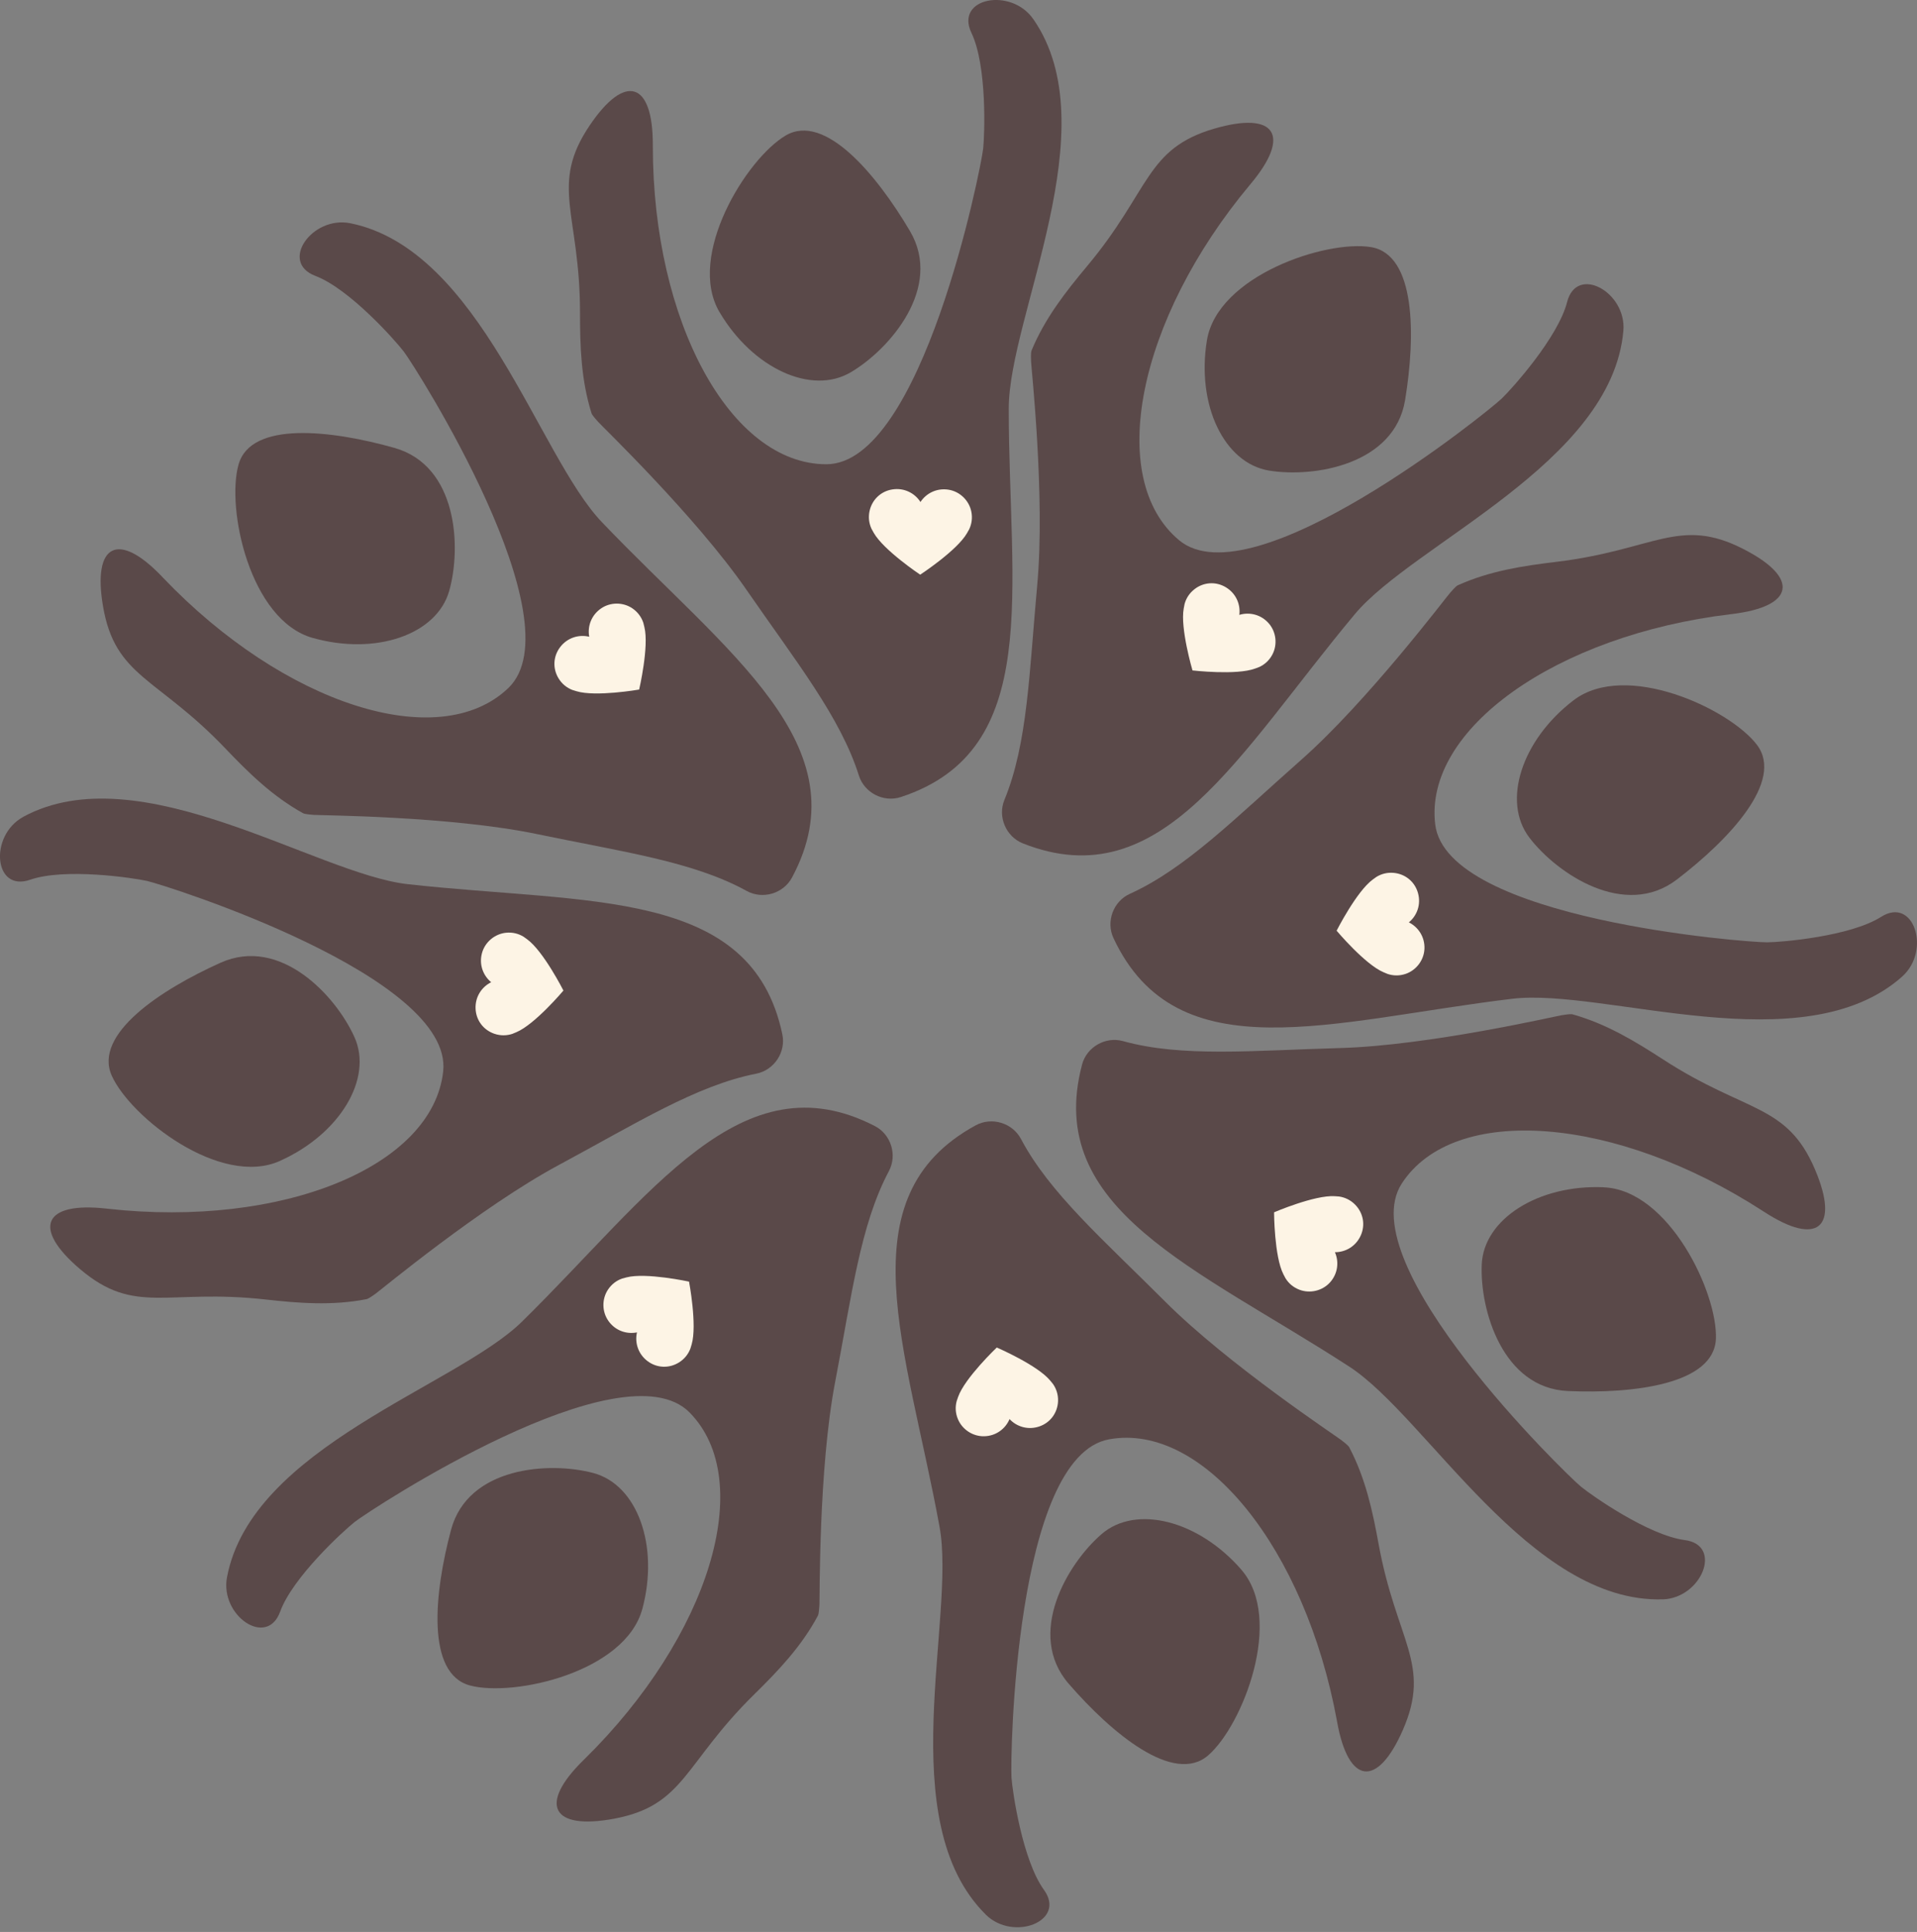 <svg width="132" height="133" viewBox="0 0 132 133" fill="none" xmlns="http://www.w3.org/2000/svg">
<rect x="0" y="0" width="132" height="133" fill="#808080" stroke="none"/>
<g clip-path="url(#clip0_17_5978)">
<path d="M111.781 22.784C112.017 20.119 108.568 18.199 107.908 20.793C107.284 23.232 104.109 26.764 103.405 27.438C102.426 28.376 86.253 41.417 81.188 37.188C76.122 32.958 78.308 22.007 86.069 12.719C86.084 12.702 86.101 12.682 86.115 12.665C88.924 9.313 87.838 7.632 83.637 8.849C78.865 10.232 79.235 13.084 74.859 18.317C73.383 20.084 71.95 21.906 71.028 24.136C70.968 24.279 70.996 24.747 70.996 24.873C71.002 25.252 71.981 34.192 71.421 40.275C70.87 46.28 70.767 51.169 69.162 55.065C68.685 56.222 69.265 57.593 70.428 58.058C80.031 61.868 85.271 51.878 93.288 42.283C97.358 37.414 110.977 31.868 111.781 22.784Z" fill="#5A4949"/>
<path d="M83.106 23.427C82.374 27.874 84.289 31.888 87.385 32.396C90.48 32.904 96.019 31.989 96.752 27.541C97.484 23.094 97.492 17.519 94.4 17.011C91.307 16.504 83.838 18.98 83.106 23.427Z" fill="#5A4949"/>
<path d="M82.115 46.154C82.115 46.154 85.13 46.504 86.425 46.025L86.716 45.916C87.08 45.746 87.399 45.465 87.611 45.063C87.976 44.375 87.878 43.508 87.37 42.92C86.836 42.303 86.035 42.117 85.337 42.329C85.429 41.606 85.11 40.852 84.41 40.43C83.709 40.008 82.87 40.08 82.256 40.556C81.894 40.834 81.67 41.199 81.567 41.583L81.509 41.887C81.254 43.244 82.112 46.154 82.112 46.154H82.115Z" fill="#FDF4E5"/>
<path d="M71.143 1.308C69.615 -0.889 65.736 -0.152 66.89 2.261C67.976 4.53 67.803 9.279 67.697 10.246C67.548 11.594 63.499 31.96 56.9 31.96C50.301 31.96 44.952 22.153 44.952 10.054C44.952 10.031 44.952 10.008 44.952 9.982C44.96 5.612 43.045 5.015 40.601 8.639C37.824 12.756 39.938 14.707 39.938 21.527C39.938 23.829 40.007 26.144 40.73 28.448C40.776 28.594 41.098 28.939 41.178 29.033C41.425 29.323 47.912 35.555 51.387 40.585C54.815 45.548 57.871 49.367 59.14 53.387C59.516 54.581 60.84 55.263 62.032 54.87C71.847 51.648 69.46 40.622 69.46 28.121C69.46 21.777 76.358 8.8 71.146 1.308H71.143Z" fill="#5A4949"/>
<path d="M49.543 21.485C51.835 25.366 55.881 27.223 58.58 25.63C61.279 24.038 64.946 19.786 62.658 15.907C60.366 12.025 56.797 7.738 54.097 9.331C51.398 10.923 47.255 17.605 49.543 21.487V21.485Z" fill="#5A4949"/>
<path d="M63.361 39.563C63.361 39.563 65.9 37.902 66.586 36.703L66.738 36.433C66.907 36.071 66.974 35.65 66.879 35.202C66.718 34.442 66.086 33.836 65.32 33.713C64.513 33.581 63.78 33.951 63.381 34.559C62.988 33.945 62.258 33.569 61.452 33.693C60.645 33.816 60.047 34.41 59.878 35.168C59.78 35.612 59.84 36.034 60.007 36.398L60.156 36.668C60.831 37.873 63.355 39.557 63.355 39.557H63.361V39.563Z" fill="#FDF4E5"/>
<path d="M114.492 110.105C117.168 110.022 118.664 106.369 116.008 106.022C113.513 105.695 109.622 102.967 108.867 102.35C107.816 101.489 92.93 87.005 96.525 81.473C100.12 75.945 111.267 76.802 121.421 83.393C121.441 83.404 121.461 83.419 121.481 83.43C125.146 85.817 126.688 84.538 124.979 80.515C123.035 75.947 120.247 76.653 114.524 72.938C112.591 71.684 110.61 70.482 108.284 69.83C108.134 69.787 107.672 69.87 107.549 69.888C107.172 69.939 98.408 71.976 92.295 72.149C86.262 72.318 81.392 72.8 77.328 71.672C76.122 71.337 74.827 72.077 74.508 73.288C71.867 83.267 82.42 87.275 92.912 94.084C98.236 97.541 105.372 110.389 114.498 110.102L114.492 110.105Z" fill="#5A4949"/>
<path d="M110.432 81.734C105.926 81.539 102.164 83.921 102.029 87.048C101.894 90.178 103.465 95.567 107.971 95.762C112.476 95.957 118.018 95.3 118.153 92.173C118.288 89.042 114.937 81.93 110.432 81.737V81.734Z" fill="#5A4949"/>
<path d="M87.729 83.465C87.729 83.465 87.74 86.497 88.372 87.725L88.516 87.998C88.725 88.339 89.044 88.623 89.472 88.787C90.199 89.065 91.049 88.867 91.574 88.291C92.125 87.685 92.212 86.87 91.919 86.205C92.648 86.208 93.36 85.803 93.696 85.057C94.032 84.311 93.86 83.49 93.314 82.934C92.996 82.61 92.608 82.429 92.212 82.371L91.904 82.349C90.523 82.26 87.735 83.456 87.735 83.456L87.729 83.465Z" fill="#FDF4E5"/>
<path d="M130.981 67.225C132.982 65.446 131.788 61.685 129.528 63.119C127.403 64.468 122.665 64.864 121.688 64.872C120.33 64.887 99.612 63.3 98.825 56.752C98.038 50.205 107.144 43.726 119.167 42.283C119.19 42.283 119.213 42.278 119.236 42.275C123.581 41.761 123.945 39.79 120.051 37.799C115.629 35.535 113.941 37.865 107.164 38.679C104.878 38.955 102.584 39.299 100.381 40.292C100.241 40.355 99.936 40.717 99.853 40.808C99.594 41.09 94.176 48.268 89.593 52.314C85.07 56.308 81.641 59.797 77.799 61.533C76.659 62.049 76.139 63.444 76.671 64.58C81.044 73.93 91.718 70.249 104.137 68.757C110.44 68 124.161 73.293 130.981 67.228V67.225Z" fill="#5A4949"/>
<path d="M108.353 48.208C104.769 50.945 103.408 55.18 105.312 57.668C107.216 60.155 111.879 63.286 115.463 60.551C119.046 57.814 122.88 53.763 120.976 51.272C119.072 48.782 111.936 45.471 108.353 48.208Z" fill="#5A4949"/>
<path d="M92.039 64.075C92.039 64.075 93.992 66.396 95.267 66.932L95.551 67.05C95.93 67.176 96.358 67.191 96.789 67.044C97.527 66.792 98.05 66.095 98.084 65.32C98.118 64.505 97.662 63.822 97.01 63.498C97.573 63.036 97.86 62.267 97.639 61.478C97.418 60.689 96.76 60.17 95.985 60.092C95.531 60.046 95.118 60.158 94.776 60.368L94.526 60.548C93.409 61.363 92.037 64.069 92.037 64.069V64.075H92.039Z" fill="#FDF4E5"/>
<path d="M15.63 108.587C15.133 111.215 18.378 113.465 19.291 110.949C20.15 108.584 23.659 105.377 24.423 104.774C25.491 103.933 42.861 92.54 47.487 97.243C52.116 101.945 48.868 112.633 40.233 121.117C40.216 121.134 40.199 121.151 40.182 121.166C37.057 124.224 37.974 126.006 42.275 125.206C47.16 124.296 47.071 121.421 51.938 116.641C53.581 115.026 55.183 113.353 56.32 111.224C56.392 111.086 56.412 110.619 56.423 110.492C56.455 110.114 56.354 101.122 57.509 95.122C58.646 89.2 59.229 84.346 61.207 80.621C61.796 79.517 61.354 78.094 60.24 77.52C51.056 72.788 44.862 82.219 35.943 90.985C31.415 95.435 17.318 99.621 15.63 108.584V108.587Z" fill="#5A4949"/>
<path d="M44.234 110.751C45.397 106.398 43.883 102.212 40.854 101.406C37.824 100.599 32.219 100.967 31.056 105.322C29.893 109.675 29.336 115.224 32.365 116.033C35.395 116.839 43.068 115.106 44.231 110.753L44.234 110.751Z" fill="#5A4949"/>
<path d="M47.444 88.23C47.444 88.23 44.478 87.588 43.139 87.938L42.841 88.018C42.462 88.15 42.117 88.4 41.864 88.781C41.434 89.43 41.445 90.302 41.896 90.939C42.367 91.607 43.145 91.868 43.86 91.725C43.699 92.434 43.941 93.22 44.595 93.708C45.25 94.195 46.091 94.207 46.752 93.794C47.14 93.553 47.398 93.211 47.539 92.838L47.628 92.543C48.013 91.217 47.447 88.236 47.447 88.236H47.444V88.23Z" fill="#FDF4E5"/>
<path d="M67.869 131.799C69.767 133.684 73.452 132.264 71.881 130.098C70.405 128.06 69.719 123.358 69.65 122.388C69.555 121.034 69.871 100.275 76.363 99.087C82.856 97.9 89.883 106.587 92.062 118.489C92.065 118.512 92.071 118.535 92.074 118.558C92.852 122.859 94.842 123.102 96.597 119.097C98.587 114.549 96.157 113.009 94.928 106.298C94.515 104.034 94.029 101.767 92.904 99.632C92.832 99.495 92.453 99.216 92.355 99.136C92.059 98.898 84.556 93.931 80.234 89.608C75.97 85.341 72.274 82.136 70.302 78.409C69.716 77.302 68.291 76.871 67.189 77.468C58.115 82.403 62.448 92.821 64.696 105.116C65.839 111.356 61.391 125.363 67.867 131.793L67.869 131.799Z" fill="#5A4949"/>
<path d="M85.484 108.068C82.531 104.662 78.216 103.563 75.847 105.615C73.478 107.666 70.635 112.507 73.587 115.912C76.539 119.318 80.823 122.893 83.192 120.844C85.561 118.793 88.436 111.474 85.481 108.068H85.484Z" fill="#5A4949"/>
<path d="M68.633 92.769C68.633 92.769 66.434 94.861 65.974 96.164L65.874 96.456C65.77 96.844 65.782 97.271 65.957 97.69C66.253 98.41 66.982 98.889 67.76 98.875C68.579 98.861 69.233 98.364 69.515 97.693C70.011 98.224 70.798 98.465 71.571 98.198C72.343 97.931 72.823 97.24 72.854 96.462C72.872 96.006 72.734 95.601 72.504 95.274L72.309 95.036C71.427 93.972 68.642 92.769 68.642 92.769H68.636H68.633Z" fill="#FDF4E5"/>
<path d="M24.13 15.37C21.505 14.834 19.208 18.041 21.712 18.991C24.067 19.884 27.22 23.438 27.811 24.213C28.635 25.292 39.771 42.82 34.996 47.373C30.22 51.924 19.573 48.515 11.216 39.761C11.199 39.744 11.185 39.727 11.168 39.709C8.152 36.542 6.358 37.428 7.093 41.738C7.928 46.63 10.806 46.587 15.515 51.522C17.106 53.189 18.754 54.816 20.868 55.984C21.003 56.058 21.474 56.087 21.597 56.098C21.976 56.136 30.976 56.173 36.963 57.418C42.87 58.646 47.722 59.3 51.415 61.335C52.512 61.94 53.942 61.518 54.534 60.414C59.41 51.312 50.069 44.98 41.434 35.934C37.052 31.343 33.078 17.195 24.133 15.37H24.13Z" fill="#5A4949"/>
<path d="M21.525 43.913C25.864 45.141 30.074 43.695 30.93 40.682C31.785 37.669 31.501 32.063 27.162 30.835C22.823 29.607 17.278 28.964 16.425 31.98C15.572 34.995 17.189 42.688 21.528 43.916L21.525 43.913Z" fill="#5A4949"/>
<path d="M44.012 47.465C44.012 47.465 44.702 44.513 44.371 43.17L44.297 42.871C44.17 42.493 43.926 42.143 43.55 41.884C42.907 41.445 42.034 41.443 41.391 41.884C40.716 42.346 40.44 43.118 40.572 43.835C39.866 43.663 39.076 43.893 38.577 44.541C38.077 45.19 38.054 46.028 38.456 46.693C38.691 47.083 39.027 47.347 39.401 47.494L39.697 47.586C41.017 47.99 44.007 47.471 44.007 47.471H44.01L44.012 47.465Z" fill="#FDF4E5"/>
<path d="M1.602 56.236C-0.752 57.51 -0.448 61.444 2.079 60.563C4.457 59.734 9.16 60.431 10.111 60.643C11.435 60.941 31.245 67.211 30.516 73.767C29.787 80.32 19.441 84.549 7.406 83.212C7.383 83.212 7.36 83.206 7.334 83.204C2.986 82.713 2.182 84.546 5.519 87.375C9.307 90.586 11.483 88.704 18.266 89.458C20.555 89.714 22.866 89.9 25.235 89.438C25.387 89.41 25.764 89.128 25.867 89.057C26.18 88.841 33.098 83.092 38.485 80.197C43.8 77.342 47.935 74.728 52.076 73.913C53.305 73.672 54.129 72.43 53.87 71.205C51.748 61.102 40.518 62.253 28.084 60.87C21.772 60.17 9.625 51.886 1.599 56.233L1.602 56.236Z" fill="#5A4949"/>
<path d="M19.285 79.915C23.4 78.068 25.692 74.257 24.408 71.4C23.125 68.542 19.3 64.43 15.185 66.278C11.07 68.126 6.412 71.196 7.696 74.054C8.979 76.911 15.171 81.766 19.285 79.918V79.915Z" fill="#5A4949"/>
<path d="M38.795 68.189C38.795 68.189 37.422 65.483 36.305 64.669L36.055 64.488C35.714 64.278 35.3 64.166 34.846 64.212C34.071 64.29 33.402 64.849 33.192 65.598C32.971 66.384 33.258 67.153 33.821 67.618C33.169 67.942 32.713 68.622 32.747 69.44C32.782 70.258 33.304 70.915 34.042 71.167C34.473 71.314 34.901 71.299 35.28 71.173L35.564 71.055C36.839 70.516 38.792 68.198 38.792 68.198V68.192L38.795 68.189Z" fill="#FDF4E5"/>
</g>
<defs>
<clipPath id="clip0_17_5978">
<rect width="132" height="132.677" fill="white"/>
</clipPath>
</defs>
</svg>
